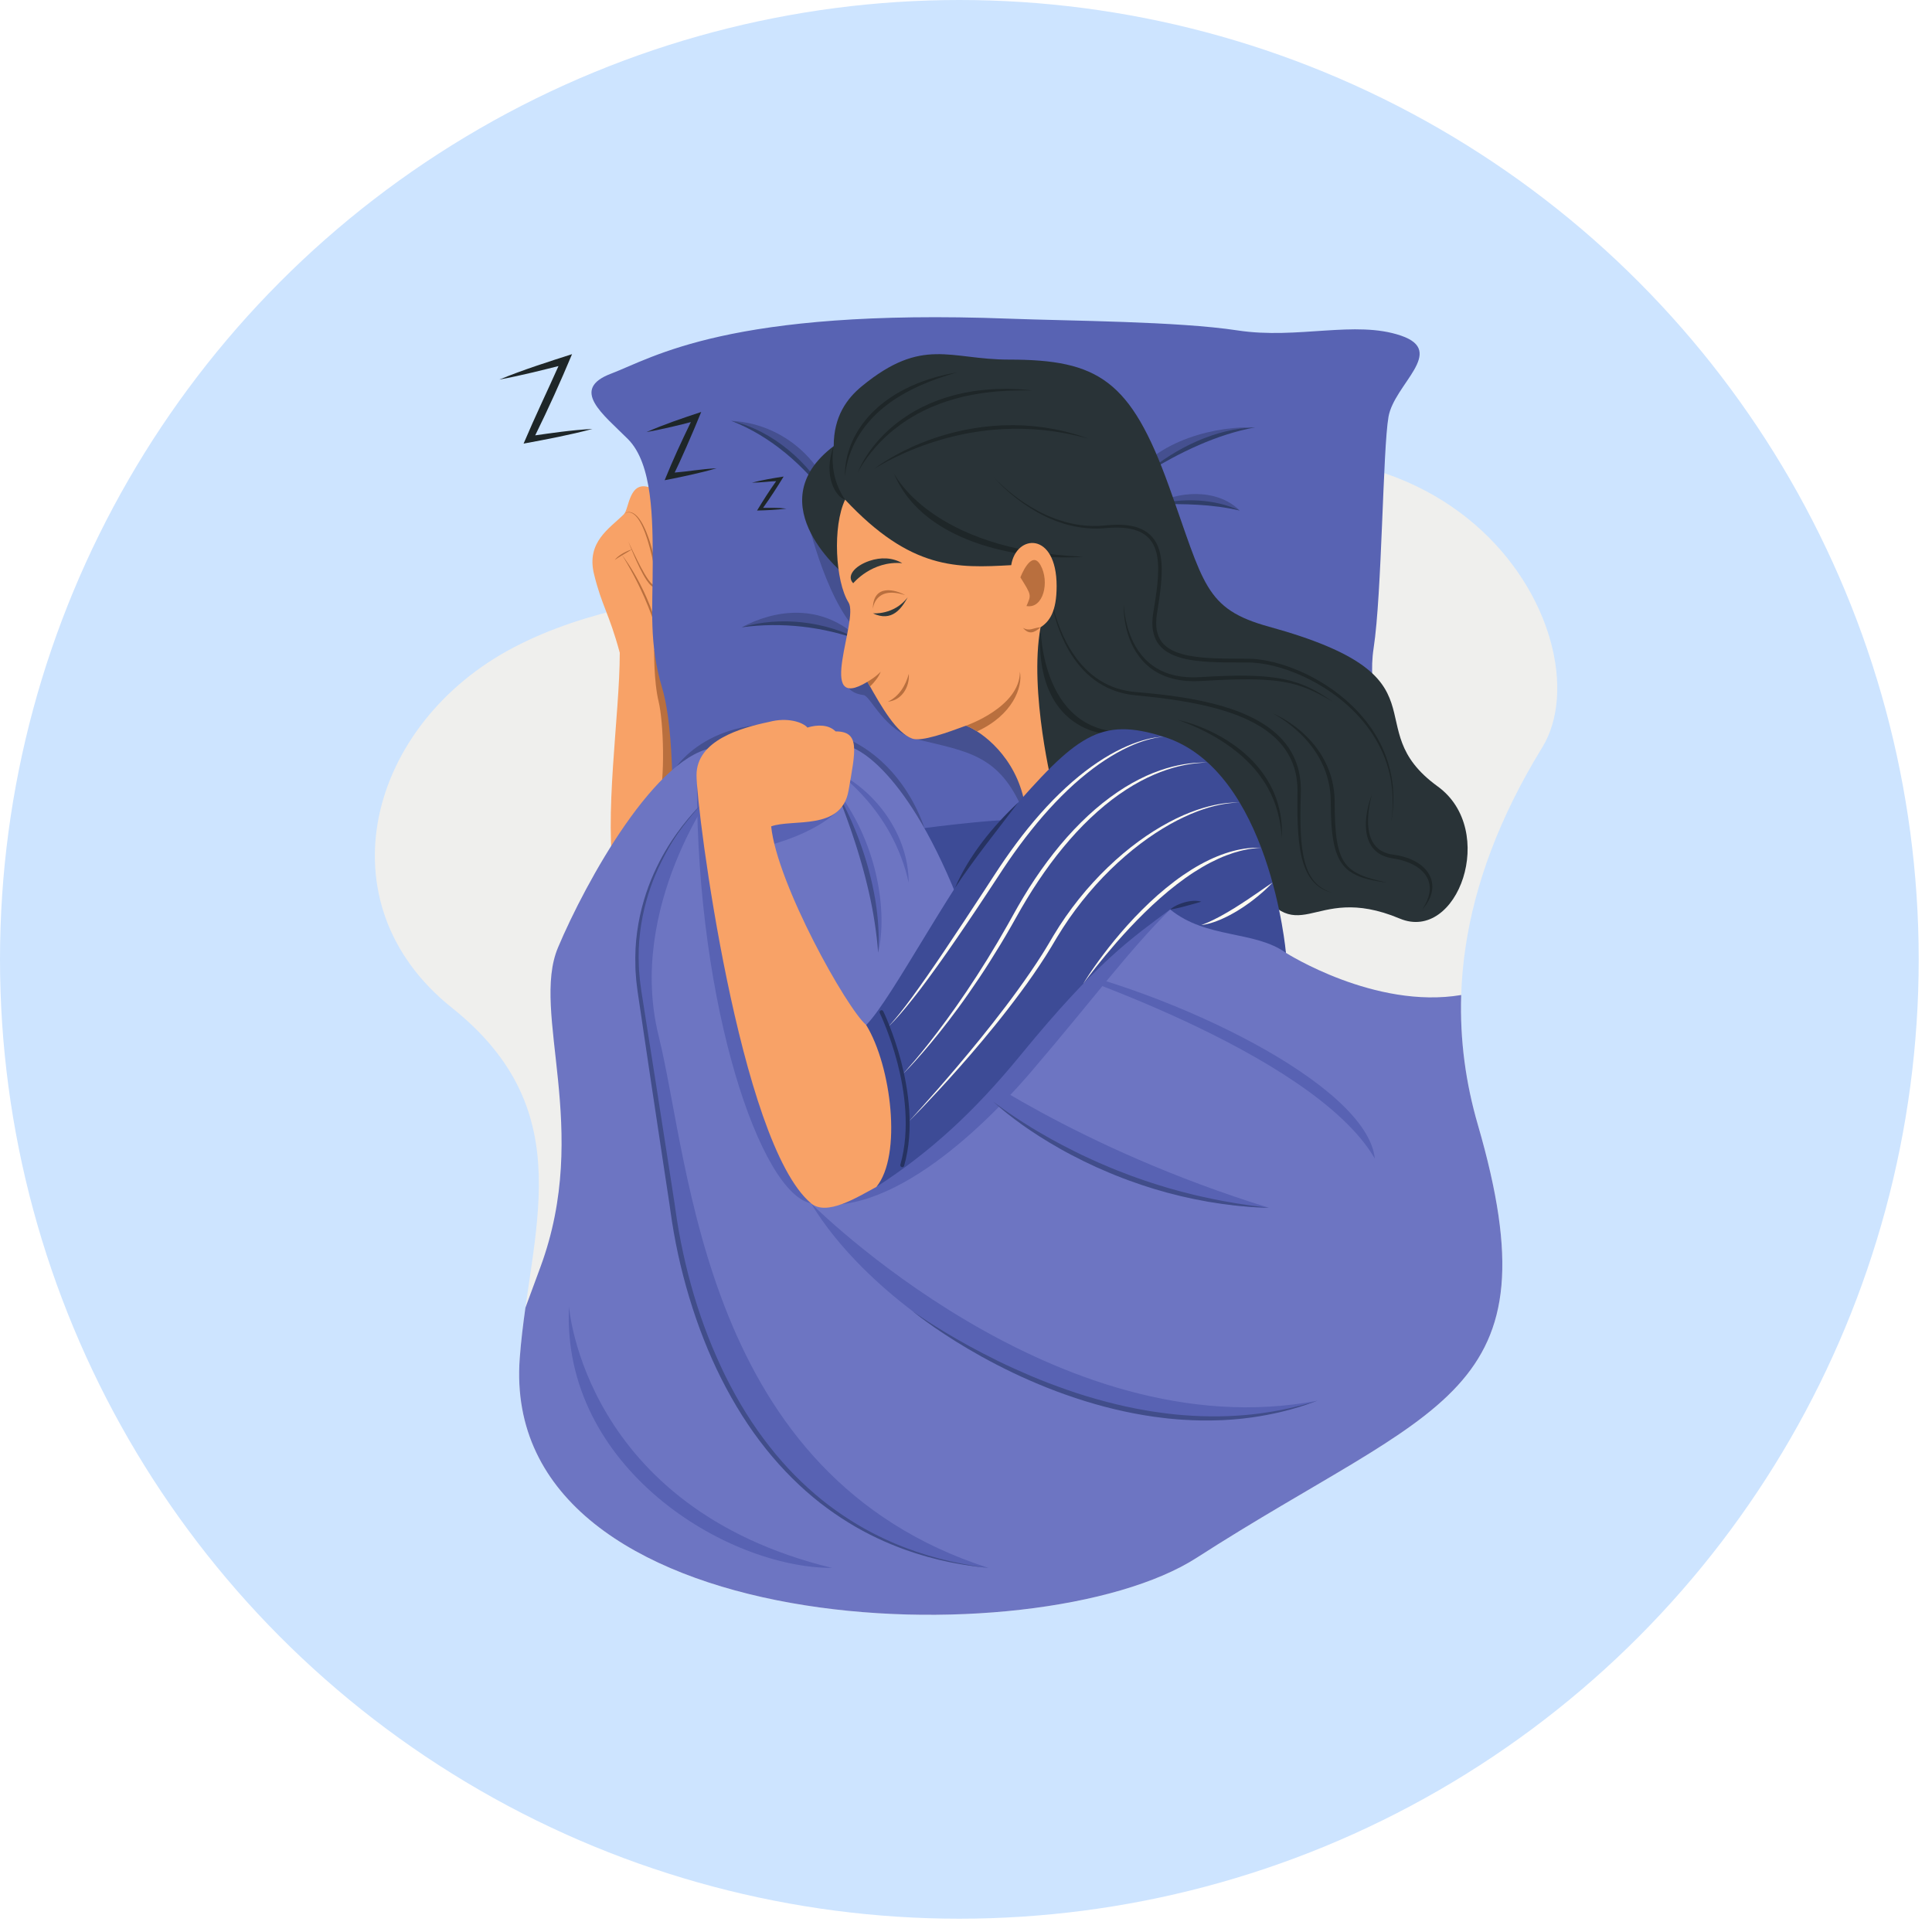 <svg width="134" height="134" viewBox="0 0 134 134" fill="none" xmlns="http://www.w3.org/2000/svg">
<circle cx="66.539" cy="66.539" r="66.539" fill="#CDE4FF"/>
<path d="M102.499 78C100.278 70.352 100.944 61.651 106.97 51.834C111.634 44.236 100.555 23.835 74.751 34.898C58.897 41.695 45.738 39.609 35.63 44.903C25.522 50.197 22.217 62.622 31.353 69.906C40.489 77.191 36.689 85.513 36.049 94.207C34.597 113.903 71.961 115.141 82.993 108.048C99.772 97.261 108.01 96.972 102.499 78Z" fill="#EFEFED"/>
<path d="M62.309 56.685L73.928 55.657V62.538L62.959 64.154L62.309 56.685Z" fill="#3D4B96"/>
<path d="M42.641 61.218L47.619 54.733L45.953 36.903C45.953 36.903 45.681 34.069 45.175 33.854C43.621 33.194 43.647 35.291 43.274 35.664C42.288 36.649 40.655 37.581 41.199 39.814C41.744 42.046 42.235 42.499 42.986 45.272C42.986 49.694 41.843 56.611 42.641 61.218Z" fill="#F8A267"/>
<path d="M45.371 45.048C45.371 45.048 45.335 47.229 45.68 48.656C46.025 50.084 46.151 54.016 45.68 55.657C47.142 54.195 47.618 53.35 47.618 53.35C47.618 53.35 46.555 46.954 45.371 45.048Z" fill="#B96F3E"/>
<path d="M43.273 35.664C43.363 35.574 43.488 35.518 43.618 35.514C43.749 35.512 43.876 35.561 43.983 35.633C44.011 35.65 44.036 35.671 44.061 35.691C44.087 35.711 44.112 35.731 44.134 35.755C44.157 35.777 44.181 35.799 44.203 35.823L44.266 35.895C44.288 35.919 44.308 35.945 44.326 35.971L44.384 36.048C44.42 36.101 44.453 36.156 44.489 36.21C44.521 36.264 44.552 36.321 44.583 36.377C44.615 36.432 44.641 36.49 44.67 36.548C44.7 36.604 44.725 36.663 44.751 36.721C44.776 36.78 44.804 36.838 44.826 36.897C44.873 37.016 44.921 37.134 44.962 37.255L45.026 37.435L45.084 37.617C45.123 37.738 45.158 37.86 45.193 37.983C45.229 38.105 45.261 38.228 45.292 38.351L45.34 38.536L45.383 38.721C45.411 38.846 45.442 38.969 45.467 39.093L45.545 39.466C45.57 39.591 45.592 39.716 45.615 39.841C45.639 39.965 45.661 40.091 45.682 40.216L45.745 40.592L45.751 40.627L45.727 40.648C45.708 40.664 45.692 40.68 45.672 40.695C45.651 40.708 45.632 40.724 45.607 40.733C45.562 40.756 45.507 40.763 45.456 40.761C45.352 40.752 45.267 40.701 45.198 40.647C45.129 40.591 45.068 40.529 45.014 40.463C44.959 40.397 44.909 40.329 44.861 40.26C44.766 40.121 44.682 39.976 44.601 39.831C44.52 39.685 44.444 39.537 44.371 39.388C44.297 39.239 44.227 39.089 44.158 38.938C44.089 38.788 44.023 38.636 43.957 38.484L43.764 38.025C43.7 37.873 43.639 37.719 43.578 37.565L43.791 38.014L44.006 38.461L44.226 38.906C44.3 39.053 44.375 39.201 44.453 39.346C44.53 39.492 44.609 39.637 44.693 39.779C44.734 39.85 44.777 39.92 44.821 39.989C44.865 40.058 44.91 40.127 44.957 40.193C45.004 40.259 45.054 40.324 45.106 40.385C45.158 40.445 45.214 40.502 45.274 40.548C45.334 40.595 45.401 40.629 45.463 40.634C45.525 40.636 45.583 40.606 45.634 40.556L45.616 40.612L45.551 40.239C45.53 40.114 45.508 39.989 45.483 39.866L45.412 39.493L45.336 39.121C45.312 38.997 45.282 38.875 45.255 38.751L45.213 38.566L45.167 38.382C45.138 38.26 45.108 38.137 45.074 38.015C45.041 37.894 45.009 37.772 44.971 37.651L44.917 37.47L44.859 37.29C44.821 37.17 44.776 37.052 44.733 36.934C44.713 36.874 44.687 36.817 44.663 36.759C44.639 36.7 44.616 36.642 44.589 36.585C44.563 36.529 44.539 36.47 44.51 36.415C44.481 36.359 44.453 36.303 44.423 36.248C44.391 36.194 44.36 36.139 44.326 36.087L44.274 36.009C44.257 35.983 44.239 35.957 44.219 35.933L44.161 35.86C44.141 35.836 44.119 35.814 44.098 35.791C44.078 35.768 44.054 35.747 44.031 35.727C44.008 35.706 43.985 35.685 43.959 35.668C43.86 35.594 43.742 35.543 43.618 35.538C43.495 35.535 43.369 35.579 43.273 35.664Z" fill="#B96F3E"/>
<path d="M43.819 38.112C43.819 38.112 43.746 38.161 43.634 38.228C43.579 38.262 43.513 38.301 43.443 38.342C43.408 38.362 43.372 38.383 43.336 38.405C43.299 38.425 43.262 38.448 43.225 38.47C43.15 38.513 43.077 38.558 43.007 38.599C42.974 38.621 42.94 38.641 42.908 38.66C42.878 38.681 42.848 38.7 42.82 38.717C42.767 38.753 42.721 38.782 42.691 38.804C42.659 38.827 42.641 38.839 42.641 38.839C42.641 38.839 42.654 38.821 42.678 38.791C42.691 38.777 42.705 38.758 42.724 38.739C42.743 38.72 42.764 38.698 42.788 38.675C42.813 38.653 42.84 38.63 42.869 38.605C42.898 38.582 42.93 38.557 42.963 38.533C42.997 38.51 43.031 38.484 43.068 38.461C43.104 38.438 43.141 38.414 43.179 38.392C43.217 38.37 43.255 38.349 43.293 38.328C43.331 38.307 43.369 38.289 43.406 38.271C43.442 38.253 43.479 38.237 43.513 38.222C43.547 38.206 43.581 38.194 43.611 38.181C43.733 38.133 43.819 38.112 43.819 38.112Z" fill="#B96F3E"/>
<path d="M43.127 38.475C43.127 38.475 43.145 38.498 43.178 38.541C43.211 38.584 43.259 38.648 43.318 38.731C43.377 38.813 43.448 38.915 43.526 39.032C43.566 39.091 43.607 39.154 43.651 39.22C43.695 39.286 43.738 39.358 43.784 39.431C43.878 39.578 43.972 39.742 44.072 39.915C44.123 40.001 44.17 40.092 44.221 40.183C44.271 40.275 44.325 40.368 44.373 40.466C44.47 40.661 44.577 40.86 44.67 41.069C44.718 41.172 44.766 41.277 44.815 41.382C44.861 41.489 44.906 41.596 44.952 41.703C44.996 41.81 45.044 41.916 45.084 42.025C45.125 42.133 45.166 42.241 45.206 42.348C45.291 42.561 45.356 42.777 45.425 42.983C45.498 43.189 45.55 43.394 45.604 43.586C45.631 43.682 45.658 43.775 45.682 43.866C45.702 43.958 45.722 44.046 45.742 44.131C45.779 44.301 45.816 44.457 45.842 44.596C45.865 44.735 45.886 44.857 45.902 44.957C45.919 45.057 45.931 45.136 45.939 45.19C45.948 45.243 45.952 45.272 45.952 45.272C45.952 45.272 45.945 45.244 45.932 45.191C45.919 45.138 45.899 45.061 45.876 44.962C45.853 44.864 45.825 44.744 45.792 44.607C45.777 44.538 45.753 44.467 45.732 44.39C45.711 44.314 45.689 44.234 45.666 44.15C45.643 44.067 45.619 43.98 45.594 43.89C45.566 43.801 45.536 43.709 45.507 43.614C45.446 43.425 45.387 43.224 45.312 43.021C45.239 42.817 45.168 42.605 45.083 42.394C45.042 42.288 45.001 42.181 44.96 42.074C44.919 41.967 44.87 41.862 44.826 41.755C44.782 41.649 44.737 41.542 44.693 41.436C44.645 41.331 44.598 41.227 44.551 41.124C44.459 40.916 44.359 40.715 44.266 40.52C44.22 40.422 44.169 40.329 44.123 40.235C44.075 40.142 44.031 40.051 43.983 39.963C43.889 39.788 43.803 39.621 43.717 39.471C43.633 39.319 43.554 39.181 43.484 39.059C43.413 38.937 43.349 38.832 43.296 38.745C43.243 38.659 43.201 38.592 43.172 38.545C43.143 38.5 43.127 38.475 43.127 38.475Z" fill="#B96F3E"/>
<path d="M69.974 22.102C74.24 22.263 81.674 22.283 85.841 22.918C90.008 23.553 94 22.192 97.176 23.281C100.352 24.37 96.703 26.639 96.304 28.907C95.906 31.176 95.855 41.149 95.271 44.962C94.404 50.621 99.238 56.292 98.464 58.033C97.689 59.774 81.163 55.689 67.529 57.044C53.894 58.398 52.901 60.762 46.637 59.531C46.637 56.665 46.84 50.794 45.92 47.7C45 44.605 45.272 42.238 45.272 39.112C45.272 35.985 45.272 32.174 43.548 30.45C41.824 28.726 39.506 27.002 42.389 25.913C45.272 24.824 50.562 21.367 69.974 22.102Z" fill="#5863B3"/>
<path d="M80.189 34.977C80.189 34.977 82.993 34.48 85.981 35.409C84.338 33.767 81.47 34.143 80.189 34.977Z" fill="#455090"/>
<path d="M80.189 34.977C82.047 34.536 84.229 34.583 85.981 35.409C84.083 34.966 82.128 34.938 80.189 34.977Z" fill="#303E69"/>
<path d="M50.717 29.186C50.717 29.186 54.817 30.146 57.53 34.656C57.53 32.907 54.965 29.414 50.717 29.186Z" fill="#455090"/>
<path d="M50.717 29.186C53.603 29.856 56.139 32.088 57.53 34.656C55.767 32.297 53.49 30.266 50.717 29.186Z" fill="#303E69"/>
<path d="M59.731 44.431C59.731 44.431 56.252 42.496 51.442 43.509C53.62 42.344 56.978 41.679 59.731 44.431Z" fill="#455090"/>
<path d="M77.939 34.231C77.939 34.231 80.596 30.941 86.559 29.64C83.927 29.64 79.39 30.746 77.939 34.231Z" fill="#455090"/>
<path d="M87.058 29.64C84.348 30.14 81.837 31.378 79.5 32.798C81.568 31.063 84.314 29.717 87.058 29.64Z" fill="#303E69"/>
<path d="M59.731 44.431C57.092 43.46 54.229 43.13 51.442 43.509C54.122 42.716 57.283 43.087 59.731 44.431Z" fill="#303E69"/>
<path d="M55.844 35.408C55.844 35.408 57.155 41.468 59.485 43.797C58.593 45.986 57.907 47.956 59.893 48.208C60.392 48.271 61.333 50.728 63.586 51.276C67.056 52.12 69.318 52.325 70.952 56.227C74.491 55.138 75.489 53.323 75.489 53.323C75.489 53.323 65.292 38.583 55.844 35.408Z" fill="#455090"/>
<path d="M46.623 53.658L64.112 57.435C64.112 57.435 62.58 52.099 57.342 50.728C50.311 48.888 47.065 52.631 46.623 53.658Z" fill="#455090"/>
<path d="M89.19 66.088C86.553 59.252 73.39 61.215 66.373 62.199C62.578 52.807 59.058 51.834 59.058 51.834C59.058 51.834 53.878 51.541 49.731 51.834C45.584 52.127 40.606 61.194 38.7 65.724C36.794 70.254 41.024 78.298 37.481 87.886C37.236 88.548 36.862 89.556 36.441 90.705C36.279 91.864 36.135 93.032 36.048 94.207C34.596 113.903 71.96 115.141 82.993 108.048C99.772 97.261 108.009 96.972 102.498 78C101.671 75.151 101.244 72.156 101.346 69.012C95.356 70.02 89.19 66.088 89.19 66.088Z" fill="#6D75C2"/>
<path d="M49.697 54.545C49.697 54.545 43.457 62.861 45.68 71.839C47.904 80.818 48.737 102.377 68.556 108.747C60.063 107.859 49.539 102.402 46.495 82.827C43.843 65.778 42.799 63.849 47.563 57.023C48.121 56.224 48.93 55.5 49.697 54.545Z" fill="#5862B3"/>
<path d="M66.41 73.604C66.41 73.604 74.636 79.642 88.011 83.768C81.841 83.768 70.3 79.601 66.41 73.604Z" fill="#5862B3"/>
<path d="M56.251 83.457C56.251 83.457 73.286 100.599 91.37 97.151C77.577 101.87 61.394 92.041 56.251 83.457Z" fill="#5862B3"/>
<path d="M72.17 66.851C72.17 66.851 91.001 72.871 95.356 80.358C94.812 75.185 81.245 68.726 72.17 66.851Z" fill="#5862B3"/>
<path d="M39.465 90.612C39.465 90.612 40.463 104.555 57.704 108.747C50.354 108.747 38.921 101.767 39.465 90.612Z" fill="#5862B3"/>
<path d="M58.05 53.555C58.05 53.555 61.919 56.155 63.024 61.218C63.024 57.979 60.818 54.916 58.05 53.555Z" fill="#5862B3"/>
<path d="M57.83 54.546C57.83 54.546 60.922 60.216 60.908 66.073C61.573 63.286 60.893 58.327 57.83 54.546Z" fill="#5862B3"/>
<path d="M58.461 55.856C58.461 55.856 57.272 57.588 53.166 58.677C53.166 65.483 58.049 82.322 58.049 82.322C58.049 82.322 77.122 62.307 81.16 63.078C78.165 66.073 76.025 69.056 71.56 74.285C69.485 76.715 62.308 84.629 56.25 83.457C52.774 82.785 48.339 69.891 48.339 54.401C52.513 53.065 58.461 55.856 58.461 55.856Z" fill="#5862B3"/>
<path d="M58.05 54.973C58.05 54.973 58.074 55.011 58.117 55.084C58.16 55.158 58.224 55.265 58.299 55.404C58.376 55.543 58.467 55.713 58.566 55.91C58.665 56.107 58.776 56.33 58.889 56.578C58.946 56.701 59.003 56.831 59.064 56.964C59.122 57.099 59.182 57.238 59.241 57.382C59.361 57.67 59.483 57.975 59.599 58.295C59.716 58.614 59.835 58.946 59.942 59.286C59.996 59.457 60.052 59.628 60.102 59.802C60.127 59.889 60.152 59.976 60.178 60.063L60.25 60.326C60.345 60.677 60.431 61.03 60.508 61.379C60.548 61.553 60.581 61.728 60.616 61.9C60.649 62.072 60.679 62.242 60.708 62.41C60.735 62.578 60.761 62.744 60.783 62.907C60.806 63.069 60.823 63.229 60.842 63.383C60.877 63.694 60.903 63.988 60.917 64.26C60.938 64.532 60.938 64.782 60.944 65.003C60.944 65.224 60.94 65.416 60.936 65.575C60.929 65.734 60.921 65.858 60.917 65.943C60.911 66.027 60.908 66.073 60.908 66.073C60.908 66.073 60.904 66.028 60.896 65.943C60.889 65.858 60.876 65.734 60.864 65.577C60.848 65.421 60.828 65.23 60.805 65.011C60.791 64.902 60.777 64.787 60.761 64.665C60.747 64.543 60.729 64.415 60.709 64.281C60.69 64.147 60.672 64.009 60.646 63.865C60.621 63.722 60.602 63.574 60.574 63.422C60.546 63.27 60.519 63.114 60.489 62.955C60.457 62.796 60.425 62.634 60.392 62.469C60.356 62.305 60.32 62.138 60.284 61.969C60.264 61.884 60.245 61.8 60.225 61.714C60.205 61.629 60.187 61.543 60.165 61.458C60.081 61.115 59.996 60.766 59.9 60.421L59.83 60.161C59.805 60.075 59.781 59.989 59.756 59.903C59.708 59.731 59.657 59.56 59.606 59.391C59.555 59.222 59.504 59.054 59.454 58.888C59.401 58.723 59.351 58.559 59.298 58.399C59.245 58.24 59.193 58.082 59.141 57.928C59.091 57.774 59.039 57.624 58.989 57.478C58.886 57.187 58.789 56.911 58.697 56.657C58.602 56.404 58.516 56.172 58.44 55.966C58.36 55.761 58.292 55.581 58.234 55.434C58.176 55.288 58.13 55.172 58.099 55.093C58.067 55.015 58.05 54.973 58.05 54.973Z" fill="#414D8A"/>
<path d="M48.81 55.657C48.81 55.657 48.62 55.829 48.297 56.184C47.975 56.541 47.521 57.081 47.015 57.819C46.953 57.913 46.886 58.006 46.824 58.106C46.76 58.205 46.695 58.306 46.628 58.41C46.565 58.516 46.499 58.624 46.432 58.735C46.365 58.845 46.303 58.962 46.236 59.078C45.975 59.55 45.713 60.071 45.47 60.643C45.226 61.215 45.006 61.84 44.821 62.512C44.637 63.183 44.488 63.901 44.396 64.659C44.301 65.417 44.274 66.214 44.312 67.035C44.314 67.086 44.316 67.138 44.318 67.189C44.32 67.241 44.321 67.292 44.327 67.344C44.336 67.447 44.345 67.55 44.354 67.655C44.363 67.759 44.372 67.863 44.381 67.968C44.391 68.073 44.408 68.178 44.421 68.283C44.435 68.388 44.449 68.493 44.464 68.599C44.471 68.652 44.478 68.705 44.485 68.758C44.494 68.812 44.502 68.865 44.511 68.919C44.545 69.133 44.579 69.35 44.613 69.567C44.888 71.307 45.177 73.142 45.476 75.04C45.772 76.939 46.078 78.901 46.389 80.895C46.466 81.394 46.543 81.894 46.62 82.396C46.659 82.647 46.698 82.898 46.737 83.15L46.795 83.528C46.814 83.655 46.831 83.784 46.849 83.91C46.989 84.917 47.167 85.922 47.385 86.919C47.817 88.913 48.399 90.876 49.129 92.746C49.221 92.979 49.313 93.213 49.41 93.443C49.504 93.674 49.605 93.902 49.705 94.13C49.803 94.359 49.909 94.583 50.011 94.808C50.064 94.92 50.117 95.031 50.17 95.143C50.223 95.254 50.276 95.365 50.332 95.475C50.77 96.355 51.242 97.206 51.748 98.016C52.763 99.635 53.911 101.095 55.142 102.341C55.757 102.964 56.392 103.533 57.033 104.051C57.677 104.566 58.328 105.026 58.974 105.436C59.055 105.486 59.136 105.537 59.216 105.587C59.296 105.636 59.375 105.689 59.457 105.734C59.619 105.827 59.78 105.92 59.938 106.012C60.017 106.058 60.098 106.1 60.178 106.142C60.257 106.185 60.337 106.227 60.416 106.269C60.495 106.311 60.574 106.353 60.652 106.394C60.73 106.435 60.809 106.472 60.888 106.511C61.045 106.587 61.199 106.663 61.352 106.737C61.507 106.806 61.66 106.875 61.811 106.942C61.887 106.975 61.962 107.009 62.036 107.042C62.111 107.075 62.187 107.103 62.261 107.134C62.41 107.193 62.556 107.252 62.701 107.31C62.773 107.34 62.845 107.367 62.917 107.392C62.99 107.418 63.061 107.444 63.132 107.469C63.274 107.521 63.413 107.571 63.55 107.62C63.827 107.708 64.094 107.794 64.351 107.876C64.611 107.949 64.859 108.02 65.097 108.087C65.338 108.146 65.567 108.203 65.784 108.256C65.838 108.269 65.892 108.282 65.945 108.296C65.998 108.306 66.051 108.317 66.103 108.328C66.206 108.35 66.307 108.371 66.405 108.391C66.6 108.431 66.782 108.473 66.954 108.5C67.126 108.53 67.284 108.558 67.43 108.583C67.503 108.596 67.572 108.608 67.638 108.619C67.704 108.63 67.767 108.638 67.826 108.646C68.302 108.712 68.556 108.747 68.556 108.747C68.556 108.747 68.302 108.719 67.824 108.666C67.764 108.659 67.701 108.653 67.634 108.644C67.568 108.634 67.499 108.624 67.425 108.613C67.279 108.592 67.119 108.568 66.947 108.543C66.774 108.521 66.59 108.483 66.394 108.448C66.295 108.43 66.194 108.411 66.089 108.392C66.037 108.382 65.984 108.372 65.93 108.362C65.877 108.35 65.823 108.339 65.768 108.327C65.549 108.278 65.318 108.227 65.076 108.173C64.836 108.11 64.584 108.045 64.322 107.977C64.062 107.902 63.792 107.82 63.511 107.736C63.373 107.689 63.232 107.641 63.089 107.592C63.017 107.568 62.944 107.543 62.872 107.519C62.799 107.494 62.725 107.469 62.652 107.44C61.477 107.006 60.179 106.425 58.864 105.612C58.206 105.208 57.541 104.753 56.882 104.241C56.227 103.727 55.579 103.156 54.95 102.532C53.692 101.284 52.512 99.82 51.478 98.186C50.445 96.553 49.541 94.762 48.803 92.874C48.062 90.986 47.469 89.007 47.03 86.996C46.813 85.99 46.634 84.974 46.496 83.959C46.478 83.831 46.462 83.707 46.443 83.583L46.386 83.205C46.348 82.953 46.309 82.702 46.271 82.45C46.195 81.948 46.119 81.448 46.043 80.948C45.743 78.953 45.447 76.989 45.161 75.089C44.879 73.188 44.606 71.351 44.347 69.608C44.314 69.39 44.282 69.174 44.251 68.959C44.243 68.905 44.235 68.852 44.227 68.798C44.22 68.744 44.213 68.69 44.206 68.636C44.193 68.528 44.18 68.421 44.166 68.314C44.154 68.207 44.138 68.1 44.129 67.994C44.121 67.887 44.113 67.781 44.105 67.675C44.097 67.569 44.089 67.463 44.081 67.359C44.076 67.306 44.076 67.253 44.074 67.201C44.073 67.149 44.072 67.096 44.071 67.044C44.044 66.209 44.083 65.4 44.19 64.633C44.399 63.097 44.833 61.733 45.343 60.588C45.599 60.015 45.871 59.495 46.145 59.027C46.215 58.911 46.281 58.795 46.35 58.685C46.42 58.576 46.488 58.468 46.555 58.364C46.624 58.261 46.692 58.16 46.758 58.061C46.823 57.962 46.892 57.87 46.957 57.778C47.479 57.046 47.952 56.52 48.282 56.171C48.615 55.824 48.81 55.657 48.81 55.657Z" fill="#414D8A"/>
<path d="M68.889 76.401C68.889 76.401 68.952 76.452 69.073 76.545C69.195 76.637 69.374 76.77 69.606 76.935C69.837 77.1 70.121 77.296 70.45 77.514C70.779 77.734 71.156 77.972 71.57 78.227C71.675 78.29 71.781 78.354 71.889 78.419C71.998 78.483 72.109 78.548 72.222 78.614C72.448 78.748 72.685 78.879 72.927 79.017C73.415 79.284 73.933 79.56 74.477 79.83C74.746 79.969 75.026 80.099 75.308 80.233C75.448 80.302 75.593 80.364 75.736 80.429C75.88 80.495 76.025 80.56 76.169 80.626C76.753 80.881 77.35 81.132 77.956 81.359C78.107 81.417 78.258 81.475 78.408 81.533C78.56 81.589 78.712 81.642 78.864 81.697C79.016 81.75 79.167 81.806 79.318 81.857C79.471 81.908 79.623 81.957 79.774 82.007C80.076 82.109 80.379 82.2 80.677 82.291C80.752 82.314 80.826 82.337 80.9 82.36C80.974 82.383 81.048 82.405 81.123 82.425C81.271 82.466 81.419 82.507 81.565 82.547C81.711 82.587 81.856 82.63 82 82.666C82.145 82.702 82.288 82.738 82.43 82.774C82.571 82.81 82.711 82.846 82.849 82.881C82.988 82.914 83.126 82.944 83.262 82.975C83.804 83.102 84.322 83.2 84.798 83.296C85.037 83.34 85.267 83.376 85.486 83.415C85.596 83.434 85.702 83.452 85.805 83.47C85.909 83.49 86.01 83.501 86.108 83.516C86.304 83.544 86.487 83.571 86.656 83.596C86.741 83.608 86.822 83.621 86.9 83.632C86.978 83.643 87.052 83.65 87.123 83.659C87.405 83.691 87.627 83.721 87.778 83.739C87.93 83.758 88.01 83.768 88.01 83.768C88.01 83.768 87.929 83.765 87.777 83.759C87.624 83.752 87.401 83.745 87.116 83.731C87.045 83.727 86.97 83.725 86.891 83.719C86.813 83.713 86.731 83.707 86.645 83.7C86.474 83.686 86.289 83.67 86.091 83.654C85.992 83.644 85.889 83.639 85.785 83.626C85.68 83.613 85.572 83.601 85.461 83.588C85.24 83.561 85.007 83.534 84.765 83.502C84.523 83.464 84.271 83.426 84.01 83.386C83.945 83.376 83.879 83.365 83.813 83.355C83.747 83.342 83.68 83.33 83.614 83.317C83.48 83.292 83.344 83.266 83.206 83.24C83.068 83.213 82.928 83.188 82.787 83.159C82.647 83.128 82.504 83.097 82.361 83.065C82.217 83.034 82.071 83.002 81.924 82.968C81.778 82.934 81.631 82.894 81.483 82.856C81.335 82.818 81.185 82.78 81.034 82.742C80.959 82.723 80.884 82.702 80.809 82.68C80.734 82.659 80.658 82.637 80.582 82.615C80.43 82.572 80.278 82.529 80.125 82.485C79.971 82.441 79.82 82.389 79.666 82.341C79.513 82.292 79.36 82.242 79.206 82.193C79.052 82.141 78.899 82.087 78.745 82.033C78.592 81.979 78.437 81.927 78.284 81.871C78.131 81.813 77.978 81.756 77.825 81.698C77.215 81.465 76.614 81.207 76.026 80.946C75.441 80.679 74.873 80.4 74.331 80.114C73.786 79.834 73.275 79.535 72.792 79.25C72.311 78.96 71.863 78.677 71.459 78.401C71.356 78.334 71.258 78.265 71.162 78.199C71.066 78.132 70.971 78.068 70.881 78.002C70.701 77.871 70.529 77.748 70.371 77.627C70.052 77.391 69.782 77.173 69.561 76.992C69.341 76.812 69.174 76.661 69.061 76.56C68.947 76.457 68.889 76.401 68.889 76.401Z" fill="#414D8A"/>
<path d="M63.266 90.918C63.266 90.918 63.36 90.987 63.54 91.111C63.72 91.236 63.987 91.415 64.329 91.638C64.671 91.86 65.091 92.124 65.578 92.417C66.065 92.711 66.621 93.031 67.233 93.367C67.846 93.703 68.519 94.051 69.237 94.404C69.956 94.756 70.725 95.103 71.528 95.444C72.332 95.785 73.175 96.103 74.039 96.406C74.903 96.708 75.793 96.979 76.692 97.214C77.59 97.451 78.497 97.656 79.398 97.809C79.511 97.828 79.624 97.847 79.736 97.866L79.904 97.893L80.073 97.918C80.296 97.951 80.519 97.986 80.741 98.012C80.853 98.026 80.963 98.04 81.074 98.054C81.184 98.068 81.295 98.078 81.405 98.09C81.515 98.101 81.624 98.112 81.733 98.124C81.843 98.133 81.951 98.141 82.06 98.151C82.928 98.219 83.77 98.247 84.568 98.235C85.367 98.222 86.121 98.174 86.815 98.102C86.988 98.081 87.157 98.06 87.323 98.04C87.364 98.035 87.406 98.03 87.446 98.025C87.487 98.019 87.528 98.013 87.568 98.007C87.649 97.995 87.728 97.983 87.807 97.971C88.123 97.93 88.419 97.87 88.698 97.823C88.838 97.796 88.972 97.766 89.102 97.74C89.167 97.726 89.231 97.713 89.293 97.7C89.356 97.688 89.417 97.675 89.477 97.66C89.716 97.603 89.937 97.554 90.134 97.502C90.331 97.449 90.507 97.402 90.66 97.361C90.813 97.319 90.942 97.278 91.047 97.248C91.257 97.185 91.369 97.151 91.369 97.151C91.369 97.151 91.259 97.192 91.053 97.266C90.95 97.303 90.824 97.352 90.674 97.403C90.522 97.452 90.348 97.508 90.154 97.572C89.959 97.633 89.739 97.692 89.502 97.762C89.384 97.798 89.259 97.826 89.13 97.859C89 97.891 88.866 97.927 88.727 97.958C88.17 98.085 87.537 98.21 86.84 98.308C86.665 98.33 86.487 98.353 86.305 98.375C86.26 98.381 86.215 98.386 86.168 98.392C86.122 98.397 86.076 98.401 86.03 98.406C85.937 98.414 85.843 98.423 85.749 98.432C85.56 98.453 85.367 98.464 85.171 98.476C85.073 98.482 84.975 98.489 84.876 98.495C84.776 98.499 84.676 98.502 84.575 98.506C83.769 98.537 82.916 98.529 82.037 98.469C81.927 98.462 81.816 98.455 81.706 98.447C81.595 98.437 81.484 98.427 81.373 98.417C81.261 98.406 81.149 98.398 81.037 98.386C80.926 98.373 80.813 98.36 80.701 98.347C80.25 98.298 79.796 98.231 79.34 98.155C78.427 98.003 77.508 97.802 76.6 97.564C75.692 97.323 74.794 97.045 73.924 96.736C73.487 96.584 73.059 96.421 72.638 96.254C72.428 96.171 72.22 96.084 72.013 95.999C71.808 95.911 71.603 95.827 71.403 95.737C70.597 95.385 69.831 95.016 69.116 94.645C68.937 94.553 68.761 94.461 68.589 94.368C68.416 94.277 68.247 94.184 68.082 94.093C67.751 93.907 67.433 93.727 67.131 93.548C66.828 93.37 66.54 93.195 66.269 93.025C65.998 92.855 65.742 92.692 65.505 92.534C65.027 92.222 64.62 91.936 64.288 91.697C63.956 91.458 63.702 91.261 63.528 91.127C63.355 90.992 63.266 90.918 63.266 90.918Z" fill="#414D8A"/>
<path d="M58.712 39.978C58.712 39.978 52.427 35.016 57.825 30.941C57.825 28.883 58.732 27.643 59.788 26.778C63.998 23.327 65.871 24.941 69.974 24.941C76.173 24.941 78.42 26.356 81.072 33.716C83.515 40.495 83.517 42.228 88.011 43.465C100.807 46.987 93.957 50.371 99.716 54.545C103.902 57.578 101.103 65.396 97.085 63.711C90.765 61.061 90.175 66.531 86.559 60.523C75.489 58.314 66.25 49.986 58.712 39.978Z" fill="#293337"/>
<path d="M61.986 32.798C61.986 32.798 64.51 38.153 75.126 38.615C71.518 38.909 64.091 37.953 61.986 32.798Z" fill="#1E2628"/>
<path d="M72.77 40.73C72.77 40.73 72.784 40.858 72.824 41.096C72.864 41.334 72.933 41.682 73.044 42.118C73.156 42.553 73.314 43.078 73.549 43.657C73.785 44.236 74.1 44.871 74.542 45.497C74.762 45.81 75.016 46.119 75.308 46.408C75.454 46.553 75.61 46.692 75.775 46.825C75.94 46.957 76.116 47.081 76.3 47.197C76.483 47.314 76.678 47.417 76.88 47.511C76.981 47.559 77.085 47.601 77.19 47.643C77.295 47.682 77.401 47.722 77.511 47.755C77.619 47.791 77.73 47.818 77.842 47.849C77.954 47.874 78.067 47.901 78.181 47.92C78.295 47.944 78.412 47.957 78.528 47.974C78.645 47.985 78.762 47.999 78.883 48.008C79.847 48.09 80.842 48.195 81.849 48.348C82.856 48.501 83.873 48.709 84.869 49.005C85.367 49.153 85.858 49.327 86.335 49.532C86.811 49.74 87.274 49.979 87.706 50.262C88.138 50.545 88.539 50.871 88.886 51.244C89.059 51.431 89.22 51.628 89.362 51.836C89.504 52.044 89.628 52.262 89.735 52.486C89.841 52.71 89.929 52.94 90 53.173C90.071 53.406 90.121 53.642 90.158 53.876C90.195 54.111 90.215 54.345 90.222 54.577C90.224 54.635 90.226 54.693 90.227 54.75C90.226 54.807 90.225 54.864 90.225 54.922C90.224 55.035 90.22 55.146 90.217 55.256C90.191 56.14 90.183 56.975 90.221 57.743C90.255 58.511 90.343 59.212 90.507 59.812C90.589 60.111 90.694 60.383 90.818 60.621C90.942 60.858 91.087 61.06 91.24 61.222C91.316 61.303 91.394 61.375 91.47 61.438C91.548 61.5 91.624 61.553 91.697 61.601C91.843 61.694 91.978 61.759 92.088 61.805C92.2 61.852 92.287 61.88 92.347 61.899C92.407 61.917 92.438 61.926 92.438 61.926C92.438 61.926 92.406 61.918 92.346 61.903C92.285 61.887 92.196 61.864 92.082 61.822C91.968 61.781 91.83 61.723 91.676 61.635C91.523 61.546 91.357 61.426 91.195 61.265C91.033 61.105 90.876 60.903 90.74 60.664C90.603 60.424 90.486 60.149 90.391 59.846C90.198 59.24 90.097 58.528 90.04 57.754C89.985 56.979 89.98 56.138 89.988 55.252C89.989 55.141 89.992 55.029 89.992 54.918C89.992 54.863 89.992 54.808 89.992 54.752C89.992 54.697 89.989 54.642 89.987 54.586C89.977 54.363 89.957 54.139 89.919 53.914C89.882 53.691 89.832 53.466 89.763 53.246C89.693 53.025 89.608 52.808 89.505 52.596C89.3 52.173 89.025 51.777 88.694 51.423C88.362 51.069 87.977 50.758 87.56 50.486C86.722 49.944 85.768 49.558 84.792 49.262C83.814 48.965 82.806 48.762 81.81 48.6C80.812 48.439 79.822 48.327 78.862 48.235C78.743 48.224 78.621 48.209 78.5 48.195C78.379 48.175 78.259 48.16 78.141 48.134C78.022 48.113 77.905 48.083 77.789 48.055C77.674 48.022 77.559 47.992 77.447 47.953C77.334 47.918 77.224 47.874 77.115 47.833C77.007 47.787 76.899 47.742 76.795 47.691C76.588 47.59 76.386 47.48 76.198 47.357C76.009 47.234 75.83 47.102 75.662 46.963C75.494 46.823 75.337 46.676 75.189 46.526C74.896 46.222 74.642 45.902 74.424 45.579C73.986 44.932 73.688 44.279 73.465 43.69C73.242 43.1 73.099 42.569 72.997 42.129C72.897 41.689 72.844 41.338 72.811 41.098C72.78 40.859 72.77 40.73 72.77 40.73Z" fill="#1E2628"/>
<path d="M72.171 43.509C72.171 43.509 72.171 51.418 78.76 50.728C76.515 51.514 71.663 50.476 72.171 43.509Z" fill="#1E2628"/>
<path d="M57.825 30.941C57.825 30.941 57.38 32.896 58.616 34.656C58.007 34.51 57.039 33.028 57.825 30.941Z" fill="#1E2628"/>
<path d="M68.889 33.053C68.889 33.053 68.999 33.18 69.224 33.401C69.336 33.511 69.477 33.644 69.647 33.796C69.818 33.947 70.018 34.116 70.249 34.298C70.709 34.661 71.296 35.07 72.016 35.452C72.376 35.643 72.771 35.824 73.199 35.98C73.628 36.136 74.089 36.271 74.58 36.361C75.07 36.45 75.59 36.495 76.126 36.477C76.26 36.478 76.395 36.461 76.531 36.452C76.669 36.441 76.808 36.429 76.947 36.417L77.052 36.408C77.088 36.406 77.124 36.405 77.16 36.404C77.232 36.401 77.304 36.398 77.377 36.396C77.449 36.391 77.522 36.395 77.594 36.395C77.667 36.397 77.74 36.397 77.814 36.4C78.108 36.418 78.406 36.453 78.702 36.529C78.997 36.61 79.291 36.732 79.551 36.918C79.812 37.102 80.033 37.352 80.188 37.638C80.345 37.924 80.439 38.239 80.497 38.558C80.554 38.877 80.576 39.203 80.576 39.527C80.576 39.852 80.557 40.178 80.527 40.503C80.468 41.155 80.366 41.806 80.261 42.459L80.251 42.521L80.246 42.551L80.243 42.578L80.227 42.701L80.21 42.825C80.204 42.866 80.204 42.904 80.201 42.944C80.188 43.101 80.188 43.262 80.197 43.421C80.217 43.738 80.294 44.05 80.447 44.321C80.48 44.391 80.529 44.452 80.573 44.516C80.593 44.55 80.622 44.577 80.647 44.607C80.673 44.635 80.697 44.666 80.725 44.694C80.838 44.801 80.958 44.904 81.094 44.986C81.363 45.156 81.668 45.275 81.982 45.363C82.297 45.452 82.623 45.511 82.951 45.554C83.279 45.597 83.61 45.624 83.942 45.644C84.606 45.68 85.271 45.684 85.931 45.686C86.097 45.687 86.261 45.687 86.426 45.687H86.55L86.675 45.689C86.756 45.689 86.843 45.696 86.927 45.699C87.261 45.723 87.59 45.77 87.912 45.833C88.557 45.963 89.177 46.157 89.769 46.39C90.952 46.858 92.019 47.491 92.933 48.213C93.39 48.574 93.808 48.959 94.182 49.36C94.555 49.761 94.885 50.176 95.168 50.598C95.738 51.441 96.114 52.307 96.333 53.1C96.554 53.895 96.63 54.614 96.64 55.203C96.652 55.792 96.602 56.254 96.56 56.566C96.542 56.723 96.519 56.842 96.506 56.922C96.493 57.002 96.486 57.044 96.486 57.044C96.486 57.044 96.492 57.002 96.502 56.921C96.513 56.841 96.532 56.722 96.546 56.565C96.579 56.252 96.611 55.79 96.587 55.204C96.564 54.619 96.472 53.908 96.235 53.129C96.117 52.739 95.963 52.333 95.763 51.924C95.564 51.514 95.327 51.096 95.039 50.687C94.469 49.867 93.714 49.073 92.808 48.373C91.901 47.674 90.844 47.066 89.681 46.614C89.1 46.388 88.491 46.203 87.864 46.082C87.55 46.023 87.231 45.98 86.911 45.959C86.83 45.956 86.754 45.95 86.671 45.95L86.55 45.948L86.426 45.949C86.261 45.949 86.096 45.949 85.931 45.949C85.269 45.949 84.6 45.946 83.927 45.911C83.591 45.892 83.253 45.865 82.915 45.822C82.578 45.778 82.241 45.718 81.908 45.625C81.577 45.531 81.249 45.403 80.95 45.214C80.798 45.123 80.662 45.006 80.534 44.882C80.502 44.85 80.474 44.815 80.444 44.781C80.415 44.747 80.383 44.716 80.359 44.678C80.308 44.604 80.253 44.532 80.213 44.452C80.038 44.138 79.954 43.784 79.932 43.438C79.923 43.265 79.924 43.093 79.939 42.919C79.942 42.831 79.955 42.749 79.966 42.667L79.982 42.544L79.987 42.509L79.992 42.479L80.002 42.418C80.055 42.091 80.107 41.767 80.154 41.444C80.202 41.121 80.245 40.8 80.276 40.48C80.307 40.16 80.328 39.842 80.33 39.527C80.332 39.213 80.313 38.901 80.262 38.6C80.209 38.299 80.124 38.007 79.984 37.749C79.844 37.49 79.652 37.268 79.42 37.099C79.189 36.929 78.921 36.813 78.647 36.734C78.37 36.66 78.085 36.623 77.803 36.602C77.732 36.598 77.661 36.597 77.591 36.595C77.52 36.594 77.45 36.589 77.38 36.593C77.31 36.595 77.241 36.597 77.171 36.598C77.137 36.599 77.103 36.599 77.068 36.602L76.963 36.609C76.823 36.619 76.684 36.629 76.546 36.639C76.407 36.647 76.269 36.661 76.131 36.659C75.581 36.668 75.049 36.613 74.55 36.514C73.55 36.313 72.685 35.941 71.968 35.541C71.25 35.138 70.67 34.714 70.216 34.339C69.76 33.965 69.432 33.638 69.213 33.411C68.995 33.183 68.889 33.053 68.889 33.053Z" fill="#1E2628"/>
<path d="M95.153 55.109C95.153 55.109 95.142 55.149 95.122 55.224C95.102 55.3 95.074 55.411 95.044 55.553C95.013 55.696 94.981 55.87 94.952 56.07C94.922 56.269 94.897 56.496 94.888 56.743C94.879 56.99 94.884 57.258 94.925 57.534C94.946 57.672 94.974 57.812 95.014 57.951C95.056 58.09 95.11 58.227 95.18 58.358C95.251 58.488 95.337 58.611 95.439 58.72C95.542 58.83 95.66 58.926 95.792 59.005C95.923 59.083 96.067 59.144 96.217 59.189C96.255 59.201 96.293 59.212 96.331 59.221C96.369 59.231 96.408 59.239 96.447 59.246C96.486 59.254 96.525 59.261 96.564 59.267L96.686 59.285C97.024 59.332 97.36 59.41 97.678 59.527C97.996 59.645 98.297 59.802 98.556 60.004C98.814 60.207 99.029 60.454 99.166 60.728C99.302 61.002 99.356 61.295 99.345 61.558C99.333 61.821 99.27 62.054 99.188 62.246C99.107 62.438 99.016 62.594 98.932 62.715C98.85 62.838 98.777 62.927 98.726 62.987C98.675 63.047 98.647 63.078 98.647 63.078C98.647 63.078 98.67 63.043 98.711 62.977C98.752 62.91 98.811 62.812 98.877 62.683C98.943 62.554 99.016 62.394 99.075 62.205C99.132 62.015 99.176 61.795 99.167 61.557C99.159 61.321 99.099 61.067 98.965 60.834C98.836 60.599 98.639 60.385 98.399 60.211C98.16 60.033 97.881 59.891 97.584 59.782C97.286 59.671 96.97 59.592 96.648 59.544C96.311 59.499 95.961 59.398 95.665 59.211C95.517 59.117 95.383 59.003 95.268 58.875C95.156 58.746 95.064 58.602 94.99 58.455C94.847 58.158 94.777 57.847 94.75 57.555C94.723 57.262 94.732 56.986 94.756 56.734C94.809 56.229 94.917 55.822 95.001 55.542C95.088 55.263 95.153 55.109 95.153 55.109Z" fill="#1E2628"/>
<path d="M58.617 33.053C58.617 33.053 58.612 33.009 58.609 32.925C58.607 32.841 58.605 32.717 58.616 32.56C58.627 32.403 58.645 32.212 58.685 31.996C58.725 31.78 58.778 31.536 58.862 31.278C58.946 31.02 59.046 30.742 59.185 30.462C59.202 30.427 59.218 30.392 59.235 30.356C59.254 30.321 59.273 30.286 59.291 30.251C59.33 30.181 59.365 30.108 59.407 30.037C59.491 29.896 59.576 29.751 59.675 29.613C59.864 29.329 60.087 29.055 60.328 28.79C60.391 28.727 60.453 28.662 60.516 28.597C60.547 28.565 60.578 28.532 60.611 28.501L60.71 28.409C60.777 28.348 60.844 28.286 60.91 28.225C60.978 28.165 61.05 28.108 61.12 28.05C61.19 27.994 61.259 27.934 61.332 27.881C61.405 27.828 61.479 27.775 61.552 27.721C61.696 27.612 61.85 27.519 61.999 27.421C62.146 27.32 62.303 27.239 62.455 27.152C62.605 27.064 62.761 26.99 62.913 26.914C62.989 26.877 63.064 26.84 63.139 26.803C63.214 26.769 63.29 26.737 63.365 26.705C63.44 26.674 63.514 26.642 63.587 26.611C63.624 26.595 63.66 26.58 63.696 26.565C63.733 26.551 63.77 26.537 63.806 26.524C63.951 26.471 64.092 26.419 64.229 26.368C64.297 26.342 64.366 26.323 64.433 26.302C64.5 26.281 64.566 26.261 64.63 26.241C64.694 26.221 64.757 26.202 64.819 26.183C64.881 26.164 64.941 26.143 65.001 26.13C65.119 26.1 65.232 26.072 65.339 26.046C65.445 26.019 65.544 25.994 65.636 25.972C65.728 25.953 65.814 25.936 65.891 25.921C66.044 25.89 66.166 25.869 66.248 25.853C66.33 25.837 66.374 25.829 66.374 25.829C66.374 25.829 66.332 25.842 66.251 25.867C66.171 25.892 66.054 25.929 65.904 25.973C65.829 25.996 65.746 26.021 65.656 26.047C65.567 26.078 65.471 26.11 65.368 26.145C65.265 26.18 65.155 26.217 65.04 26.256C64.924 26.295 64.806 26.343 64.681 26.389C64.618 26.413 64.555 26.437 64.49 26.461C64.425 26.486 64.358 26.509 64.293 26.539C64.161 26.595 64.024 26.653 63.883 26.712C63.848 26.727 63.813 26.741 63.777 26.756C63.742 26.773 63.708 26.79 63.672 26.807C63.602 26.84 63.531 26.874 63.458 26.909C63.386 26.944 63.313 26.978 63.24 27.013C63.168 27.051 63.095 27.09 63.022 27.128C62.875 27.206 62.725 27.282 62.581 27.373C62.507 27.416 62.434 27.46 62.359 27.505C62.284 27.546 62.213 27.595 62.14 27.643C61.996 27.739 61.847 27.831 61.709 27.938C61.638 27.991 61.567 28.043 61.497 28.095C61.426 28.148 61.36 28.206 61.291 28.261C61.224 28.317 61.154 28.371 61.087 28.428C61.023 28.487 60.958 28.546 60.893 28.605L60.795 28.693C60.763 28.722 60.733 28.755 60.703 28.785C60.641 28.847 60.581 28.909 60.52 28.97C60.459 29.031 60.404 29.099 60.346 29.162C60.29 29.226 60.229 29.286 60.178 29.354C60.125 29.42 60.072 29.485 60.019 29.55C59.992 29.582 59.968 29.616 59.944 29.65C59.919 29.683 59.895 29.716 59.87 29.75C59.771 29.881 59.687 30.02 59.598 30.152C59.555 30.218 59.517 30.287 59.478 30.354C59.458 30.387 59.438 30.42 59.419 30.453C59.4 30.486 59.383 30.521 59.365 30.554C59.33 30.621 59.296 30.687 59.262 30.752C59.23 30.819 59.2 30.885 59.169 30.949C59.137 31.013 59.112 31.078 59.085 31.142C59.059 31.205 59.03 31.267 59.009 31.329C58.986 31.392 58.963 31.452 58.941 31.512C58.921 31.572 58.902 31.631 58.883 31.688C58.863 31.745 58.847 31.802 58.831 31.857C58.816 31.912 58.798 31.965 58.786 32.018C58.732 32.227 58.695 32.412 58.669 32.566C58.645 32.72 58.63 32.842 58.624 32.925C58.617 33.008 58.617 33.053 58.617 33.053Z" fill="#1E2628"/>
<path d="M59.486 32.798C59.486 32.798 59.505 32.745 59.545 32.649C59.587 32.553 59.647 32.411 59.739 32.238C59.831 32.065 59.945 31.855 60.095 31.628C60.132 31.569 60.171 31.511 60.212 31.451C60.254 31.392 60.294 31.328 60.34 31.267C60.431 31.143 60.527 31.013 60.634 30.883C60.737 30.75 60.855 30.62 60.974 30.482C61.035 30.414 61.099 30.348 61.164 30.28C61.196 30.246 61.229 30.212 61.262 30.177C61.296 30.143 61.331 30.11 61.366 30.076C61.639 29.802 61.95 29.537 62.284 29.278C62.455 29.154 62.626 29.022 62.809 28.905C62.9 28.845 62.99 28.783 63.083 28.725C63.178 28.669 63.273 28.612 63.369 28.556C63.417 28.528 63.465 28.5 63.513 28.472C63.562 28.446 63.611 28.42 63.661 28.393C63.76 28.342 63.859 28.289 63.959 28.237C64.059 28.187 64.162 28.141 64.264 28.093L64.417 28.022C64.468 27.998 64.519 27.974 64.572 27.954C64.989 27.783 65.413 27.628 65.839 27.505C65.946 27.475 66.052 27.444 66.157 27.414C66.262 27.382 66.37 27.362 66.476 27.337C66.581 27.313 66.687 27.289 66.791 27.266C66.844 27.255 66.895 27.241 66.948 27.233C67 27.223 67.052 27.214 67.104 27.205C67.208 27.187 67.311 27.169 67.413 27.151C67.515 27.134 67.615 27.114 67.716 27.105C67.918 27.081 68.114 27.058 68.306 27.036C68.498 27.02 68.685 27.008 68.866 26.996C68.957 26.991 69.045 26.983 69.133 26.981C69.22 26.98 69.306 26.978 69.39 26.977C69.558 26.974 69.719 26.972 69.872 26.97C70.025 26.973 70.17 26.98 70.306 26.985C70.442 26.99 70.569 26.995 70.687 26.999C70.805 27.005 70.912 27.018 71.01 27.025C71.205 27.041 71.357 27.057 71.461 27.067C71.565 27.077 71.621 27.082 71.621 27.082C71.621 27.082 71.565 27.082 71.46 27.082C71.356 27.081 71.202 27.082 71.008 27.079C70.91 27.079 70.803 27.075 70.685 27.078C70.568 27.081 70.441 27.085 70.305 27.089C70.17 27.093 70.026 27.095 69.874 27.101C69.723 27.111 69.564 27.122 69.397 27.133C69.314 27.139 69.23 27.144 69.143 27.149C69.057 27.156 68.969 27.168 68.88 27.178C68.702 27.198 68.518 27.215 68.329 27.238C68.141 27.267 67.948 27.296 67.75 27.326C67.651 27.34 67.553 27.361 67.453 27.381C67.353 27.4 67.252 27.42 67.15 27.44C67.1 27.45 67.049 27.46 66.997 27.47C66.946 27.48 66.895 27.495 66.844 27.506C66.742 27.532 66.639 27.557 66.536 27.583C66.328 27.63 66.123 27.698 65.914 27.757C65.498 27.88 65.085 28.035 64.678 28.205C64.627 28.224 64.576 28.247 64.526 28.27L64.376 28.339C64.276 28.385 64.175 28.428 64.077 28.477C63.98 28.527 63.883 28.577 63.786 28.628C63.737 28.653 63.688 28.677 63.641 28.703C63.593 28.73 63.546 28.757 63.499 28.784C63.405 28.838 63.312 28.892 63.219 28.946C63.126 29.001 63.038 29.06 62.948 29.116C62.766 29.227 62.597 29.352 62.427 29.47C62.097 29.718 61.782 29.964 61.505 30.223C61.469 30.255 61.434 30.287 61.4 30.318C61.367 30.351 61.333 30.383 61.3 30.415C61.234 30.48 61.17 30.544 61.106 30.606C60.983 30.736 60.861 30.858 60.753 30.984C60.531 31.23 60.342 31.469 60.181 31.686C60.019 31.903 59.89 32.1 59.786 32.264C59.683 32.43 59.608 32.563 59.559 32.655C59.51 32.747 59.486 32.798 59.486 32.798Z" fill="#1E2628"/>
<path d="M60.624 32.527C60.624 32.527 60.672 32.489 60.763 32.422C60.855 32.355 60.99 32.256 61.169 32.14C61.346 32.023 61.565 31.885 61.822 31.737C62.078 31.587 62.373 31.429 62.7 31.265C63.028 31.105 63.386 30.934 63.775 30.778C63.823 30.758 63.872 30.738 63.921 30.718C63.971 30.698 64.02 30.679 64.07 30.66C64.171 30.621 64.272 30.581 64.375 30.542C64.478 30.504 64.584 30.468 64.69 30.43C64.795 30.394 64.903 30.356 65.012 30.322C65.121 30.288 65.231 30.253 65.342 30.218C65.453 30.183 65.566 30.153 65.679 30.12C65.793 30.089 65.906 30.053 66.022 30.026C66.138 29.998 66.254 29.969 66.371 29.94C66.487 29.91 66.605 29.887 66.724 29.862C66.843 29.837 66.961 29.812 67.08 29.787C67.2 29.766 67.32 29.745 67.441 29.724C67.561 29.704 67.68 29.68 67.802 29.665C67.923 29.649 68.044 29.633 68.165 29.617C68.226 29.609 68.286 29.6 68.347 29.594L68.528 29.576C68.65 29.565 68.771 29.553 68.891 29.542C69.012 29.53 69.132 29.527 69.253 29.518C69.372 29.512 69.492 29.505 69.611 29.498C69.73 29.497 69.849 29.495 69.967 29.494C70.085 29.492 70.202 29.491 70.318 29.49C70.434 29.493 70.549 29.496 70.664 29.5C70.778 29.503 70.892 29.507 71.004 29.51C71.116 29.517 71.228 29.526 71.337 29.534C71.447 29.543 71.556 29.551 71.663 29.559C71.717 29.563 71.77 29.569 71.822 29.576C71.875 29.582 71.928 29.589 71.98 29.595C72.084 29.607 72.186 29.62 72.287 29.632C72.338 29.638 72.388 29.645 72.438 29.651C72.487 29.657 72.537 29.666 72.585 29.674C72.779 29.708 72.967 29.74 73.147 29.771C73.237 29.786 73.324 29.808 73.409 29.826C73.495 29.845 73.578 29.863 73.659 29.881C73.822 29.918 73.976 29.951 74.119 29.993C74.261 30.032 74.395 30.069 74.519 30.103C74.581 30.12 74.64 30.137 74.697 30.153C74.753 30.169 74.805 30.188 74.856 30.204C75.059 30.27 75.216 30.325 75.324 30.361C75.432 30.398 75.489 30.417 75.489 30.417C75.489 30.417 75.43 30.403 75.32 30.375C75.209 30.348 75.047 30.309 74.842 30.257C74.79 30.244 74.737 30.229 74.679 30.216C74.622 30.204 74.562 30.192 74.5 30.18C74.375 30.153 74.24 30.125 74.095 30.094C73.952 30.061 73.797 30.037 73.634 30.01C73.471 29.984 73.3 29.951 73.121 29.925C72.942 29.903 72.754 29.879 72.561 29.855C72.513 29.849 72.464 29.842 72.415 29.837C72.365 29.833 72.315 29.828 72.265 29.824C72.165 29.815 72.063 29.806 71.96 29.797C71.908 29.793 71.856 29.788 71.804 29.783C71.752 29.779 71.699 29.774 71.646 29.773C71.54 29.767 71.433 29.763 71.324 29.758C71.215 29.753 71.106 29.748 70.995 29.743C70.884 29.742 70.772 29.74 70.659 29.739C70.547 29.738 70.433 29.737 70.318 29.736C70.204 29.74 70.088 29.743 69.972 29.747C69.856 29.751 69.739 29.754 69.622 29.759C69.505 29.766 69.387 29.773 69.269 29.781C69.151 29.79 69.032 29.793 68.913 29.806C68.795 29.818 68.675 29.831 68.557 29.843L68.377 29.861C68.318 29.867 68.258 29.877 68.199 29.885C68.08 29.901 67.96 29.918 67.842 29.934C67.722 29.948 67.604 29.971 67.485 29.99C67.367 30.01 67.248 30.03 67.13 30.05C67.013 30.074 66.895 30.097 66.778 30.121C66.662 30.145 66.544 30.167 66.43 30.196C66.199 30.252 65.97 30.302 65.746 30.364C65.633 30.395 65.521 30.422 65.411 30.454C65.301 30.487 65.192 30.519 65.084 30.551C64.975 30.581 64.868 30.616 64.763 30.651C64.657 30.685 64.553 30.719 64.45 30.753C64.347 30.788 64.245 30.824 64.145 30.859C64.095 30.876 64.045 30.894 63.995 30.911C63.946 30.93 63.898 30.948 63.849 30.967C63.752 31.003 63.657 31.04 63.562 31.076C63.469 31.113 63.377 31.15 63.286 31.187C63.241 31.205 63.196 31.223 63.152 31.241C63.108 31.26 63.064 31.278 63.02 31.297C62.934 31.334 62.849 31.37 62.766 31.406C62.601 31.482 62.442 31.551 62.293 31.623C62.219 31.659 62.146 31.693 62.075 31.727C62.005 31.762 61.937 31.795 61.871 31.828C61.609 31.962 61.381 32.081 61.197 32.186C61.012 32.29 60.868 32.374 60.772 32.434C60.674 32.493 60.624 32.527 60.624 32.527Z" fill="#1E2628"/>
<path d="M81.686 49.934C81.686 49.934 81.731 49.943 81.815 49.961C81.899 49.981 82.023 50.008 82.178 50.052C82.333 50.096 82.521 50.151 82.734 50.224C82.946 50.297 83.185 50.384 83.441 50.492C83.696 50.598 83.97 50.722 84.253 50.868C84.536 51.012 84.831 51.176 85.123 51.363C85.417 51.55 85.713 51.755 85.999 51.984C86.286 52.212 86.563 52.462 86.826 52.727C87.086 52.993 87.327 53.279 87.546 53.574C87.766 53.868 87.956 54.178 88.12 54.487C88.285 54.796 88.417 55.108 88.524 55.41C88.631 55.712 88.707 56.005 88.764 56.277C88.795 56.413 88.815 56.545 88.836 56.67C88.844 56.733 88.852 56.794 88.859 56.853C88.867 56.913 88.874 56.971 88.878 57.027C88.888 57.139 88.9 57.244 88.901 57.341C88.905 57.439 88.911 57.528 88.91 57.608C88.91 57.689 88.911 57.761 88.91 57.824C88.908 57.886 88.906 57.94 88.904 57.983C88.901 58.069 88.899 58.115 88.899 58.115C88.899 58.115 88.896 58.069 88.889 57.983C88.886 57.94 88.882 57.887 88.878 57.825C88.871 57.763 88.864 57.692 88.856 57.612C88.849 57.532 88.836 57.444 88.823 57.349C88.811 57.253 88.793 57.151 88.775 57.041C88.767 56.986 88.755 56.93 88.743 56.872C88.731 56.814 88.719 56.755 88.707 56.694C88.677 56.573 88.65 56.445 88.612 56.313C88.54 56.051 88.449 55.77 88.333 55.481C88.217 55.193 88.075 54.898 87.91 54.602C87.744 54.306 87.548 54.016 87.335 53.731C87.122 53.447 86.885 53.173 86.631 52.917C86.379 52.658 86.112 52.413 85.834 52.188C85.557 51.964 85.277 51.752 84.993 51.564C84.71 51.374 84.43 51.2 84.157 51.046C83.885 50.892 83.622 50.754 83.376 50.634C83.13 50.513 82.901 50.41 82.696 50.321C82.491 50.234 82.311 50.161 82.161 50.104C82.011 50.047 81.892 50.003 81.811 49.975C81.73 49.948 81.686 49.934 81.686 49.934Z" fill="#1E2628"/>
<path d="M77.94 41.874C77.94 41.874 77.941 41.944 77.95 42.076C77.96 42.208 77.981 42.4 78.018 42.643C78.056 42.886 78.116 43.178 78.208 43.507C78.302 43.834 78.432 44.197 78.618 44.57C78.804 44.943 79.055 45.322 79.378 45.667C79.455 45.756 79.547 45.834 79.635 45.917C79.677 45.96 79.726 45.996 79.774 46.034C79.823 46.072 79.871 46.11 79.919 46.148C79.97 46.184 80.022 46.217 80.074 46.252L80.152 46.304L80.191 46.33C80.205 46.339 80.219 46.346 80.232 46.353C80.288 46.384 80.343 46.415 80.398 46.446L80.482 46.492L80.569 46.532C80.687 46.584 80.803 46.641 80.928 46.68C80.99 46.702 81.051 46.724 81.113 46.745C81.175 46.766 81.24 46.78 81.304 46.798C81.368 46.814 81.432 46.831 81.497 46.848C81.562 46.861 81.628 46.872 81.694 46.884C81.76 46.896 81.826 46.908 81.892 46.92C81.96 46.928 82.027 46.935 82.094 46.942C82.162 46.949 82.229 46.956 82.297 46.964C82.365 46.97 82.433 46.969 82.502 46.972C82.639 46.975 82.776 46.986 82.914 46.977C83.052 46.972 83.188 46.969 83.33 46.961C83.47 46.953 83.611 46.945 83.752 46.936C83.892 46.928 84.033 46.921 84.174 46.913C84.314 46.905 84.456 46.902 84.596 46.896C84.878 46.885 85.159 46.872 85.437 46.869C85.576 46.867 85.715 46.864 85.853 46.862C85.991 46.858 86.129 46.863 86.265 46.863C86.402 46.865 86.537 46.867 86.672 46.868C86.807 46.872 86.941 46.879 87.074 46.884C87.14 46.888 87.206 46.89 87.272 46.893C87.338 46.895 87.403 46.898 87.469 46.904C87.599 46.915 87.728 46.926 87.856 46.936C87.983 46.945 88.109 46.963 88.234 46.978C88.358 46.995 88.481 47.008 88.602 47.028C88.843 47.073 89.078 47.106 89.301 47.166C89.357 47.18 89.412 47.193 89.467 47.206C89.495 47.213 89.522 47.22 89.549 47.226C89.577 47.234 89.603 47.242 89.63 47.251C89.737 47.283 89.841 47.315 89.943 47.346C89.994 47.36 90.044 47.379 90.093 47.398C90.142 47.416 90.19 47.434 90.238 47.452C90.333 47.488 90.428 47.52 90.516 47.562C90.604 47.602 90.691 47.64 90.775 47.678C90.796 47.687 90.817 47.697 90.837 47.706C90.858 47.716 90.877 47.726 90.897 47.736C90.937 47.757 90.976 47.777 91.014 47.797C91.091 47.836 91.166 47.874 91.237 47.911C91.307 47.951 91.375 47.99 91.439 48.028C91.504 48.065 91.566 48.101 91.625 48.135C91.683 48.172 91.738 48.206 91.79 48.239C91.895 48.305 91.989 48.362 92.069 48.416C92.148 48.47 92.216 48.515 92.27 48.553C92.38 48.627 92.438 48.666 92.438 48.666C92.438 48.666 92.377 48.631 92.262 48.565C92.205 48.532 92.134 48.492 92.051 48.444C91.968 48.397 91.871 48.345 91.763 48.286C91.709 48.256 91.652 48.225 91.593 48.192C91.532 48.162 91.468 48.13 91.402 48.097C91.336 48.063 91.267 48.029 91.196 47.993C91.123 47.96 91.048 47.926 90.97 47.891C90.66 47.747 90.297 47.615 89.897 47.495C89.795 47.469 89.692 47.441 89.587 47.414C89.561 47.407 89.535 47.4 89.508 47.393C89.481 47.388 89.454 47.383 89.427 47.377C89.372 47.366 89.317 47.355 89.262 47.344C89.042 47.294 88.81 47.265 88.573 47.229C88.096 47.174 87.591 47.134 87.065 47.124C86.934 47.121 86.801 47.117 86.668 47.115C86.535 47.116 86.4 47.117 86.265 47.117C85.994 47.116 85.72 47.126 85.443 47.132C85.167 47.136 84.889 47.151 84.609 47.163C84.469 47.17 84.33 47.174 84.189 47.183C84.048 47.191 83.908 47.199 83.767 47.208C83.626 47.215 83.485 47.223 83.345 47.23C83.206 47.238 83.06 47.24 82.918 47.245C82.775 47.253 82.632 47.241 82.49 47.237C82.419 47.233 82.347 47.234 82.277 47.226C82.206 47.219 82.135 47.211 82.065 47.203C81.501 47.14 80.953 46.986 80.465 46.747L80.373 46.703L80.286 46.653C80.227 46.619 80.169 46.585 80.112 46.552C80.097 46.544 80.082 46.535 80.068 46.527L80.027 46.498L79.945 46.441C79.892 46.403 79.838 46.366 79.785 46.327C79.735 46.285 79.685 46.243 79.635 46.202C79.586 46.16 79.535 46.12 79.491 46.075C79.401 45.985 79.307 45.9 79.228 45.804C78.898 45.432 78.654 45.028 78.477 44.638C78.3 44.246 78.186 43.869 78.108 43.533C78.029 43.195 77.989 42.896 77.965 42.65C77.94 42.403 77.936 42.209 77.936 42.076C77.935 41.944 77.94 41.874 77.94 41.874Z" fill="#1E2628"/>
<path d="M88.26 49.472C88.26 49.472 88.317 49.494 88.421 49.541C88.525 49.589 88.678 49.661 88.865 49.765C89.052 49.869 89.277 50.002 89.523 50.172C89.77 50.341 90.04 50.545 90.316 50.792C90.592 51.037 90.875 51.323 91.143 51.654C91.41 51.984 91.666 52.358 91.879 52.772C92.093 53.186 92.271 53.638 92.387 54.116C92.505 54.592 92.566 55.09 92.571 55.587C92.576 55.833 92.573 56.077 92.578 56.318C92.582 56.559 92.59 56.799 92.602 57.038C92.614 57.276 92.631 57.511 92.652 57.743C92.677 57.974 92.702 58.202 92.745 58.423C92.762 58.534 92.789 58.641 92.812 58.749C92.841 58.854 92.866 58.96 92.9 59.062C92.965 59.265 93.043 59.459 93.144 59.634C93.244 59.809 93.363 59.965 93.494 60.102C93.624 60.239 93.773 60.35 93.922 60.447C94.223 60.638 94.534 60.759 94.813 60.854C95.093 60.947 95.343 61.015 95.55 61.066C95.757 61.116 95.92 61.155 96.032 61.18C96.144 61.205 96.203 61.218 96.203 61.218C96.203 61.218 96.143 61.21 96.029 61.194C95.972 61.187 95.902 61.177 95.82 61.164C95.738 61.152 95.644 61.138 95.539 61.118C95.328 61.082 95.072 61.033 94.783 60.954C94.494 60.875 94.168 60.769 93.841 60.581C93.679 60.486 93.514 60.375 93.366 60.231C93.217 60.09 93.084 59.922 92.969 59.737C92.854 59.552 92.764 59.346 92.688 59.133C92.647 59.027 92.618 58.917 92.586 58.806C92.56 58.694 92.53 58.582 92.509 58.468C92.418 58.011 92.365 57.535 92.339 57.052C92.311 56.57 92.305 56.076 92.299 55.59C92.298 55.112 92.242 54.635 92.132 54.177C92.102 54.064 92.071 53.951 92.04 53.839C92.005 53.728 91.968 53.617 91.933 53.508C91.89 53.401 91.849 53.294 91.807 53.188C91.759 53.085 91.714 52.981 91.665 52.88C91.466 52.478 91.233 52.108 90.983 51.779C90.733 51.45 90.469 51.159 90.21 50.906C89.95 50.654 89.696 50.437 89.462 50.256C89.228 50.075 89.016 49.927 88.837 49.811C88.659 49.696 88.515 49.61 88.415 49.555C88.315 49.499 88.26 49.472 88.26 49.472Z" fill="#1E2628"/>
<path d="M58.616 34.656C57.733 36.511 57.936 40.318 58.855 41.791C59.59 42.971 56.52 49.504 60.164 47.288C61.163 49.081 62.18 50.836 63.27 51.227C63.917 51.459 65.7 50.812 67.005 50.329C68.122 50.76 70.454 52.507 71.056 55.657C72.227 55.091 73.043 54.751 73.043 54.751C73.043 54.751 71.35 47.994 72.17 43.509C72.794 43.1 73.286 42.426 73.286 40.65C73.286 36.839 70.476 37.037 70.136 39.198C66.381 39.408 63.194 39.548 58.616 34.656Z" fill="#F8A267"/>
<path d="M60.54 42.539C60.54 42.539 61.994 42.682 62.956 41.432C62.531 42.193 61.873 43.17 60.54 42.539Z" fill="#2E393C"/>
<path d="M59.179 40.452C59.179 40.452 60.471 38.873 62.578 39.06C61.9 38.663 61.087 38.635 60.306 38.9C59.255 39.257 58.694 39.968 59.179 40.452Z" fill="#2E393C"/>
<path d="M61.583 48.666C62.358 48.306 62.819 47.539 63.035 46.733C63.095 47.655 62.547 48.574 61.583 48.666Z" fill="#B96F3E"/>
<path d="M60.54 42.242C60.54 42.242 60.653 40.578 62.785 41.281C62.172 40.918 60.54 40.435 60.54 42.242Z" fill="#B96F3E"/>
<path d="M61.083 46.586C60.739 46.964 60.163 47.288 60.163 47.288C60.224 47.396 60.284 47.505 60.345 47.613C60.654 47.32 60.977 46.9 61.083 46.586Z" fill="#B96F3E"/>
<path d="M70.74 46.586C70.74 49.044 67.005 50.329 67.005 50.329C67.221 50.412 67.482 50.545 67.768 50.728C70.245 49.589 70.945 47.66 70.74 46.586Z" fill="#B96F3E"/>
<path d="M72.169 43.509C71.724 43.903 71.361 44.032 70.951 43.546C71.43 43.813 71.659 43.535 72.169 43.509Z" fill="#B96F3E"/>
<path d="M70.773 40.045C70.773 40.045 71.526 38.049 72.169 39.199C72.813 40.348 72.373 42.246 71.194 42.034C71.527 41.248 71.563 41.316 70.773 40.045Z" fill="#B96F3E"/>
<path d="M60.078 71.092C58.713 69.925 53.898 61.309 53.487 57.316C54.982 56.772 58.362 57.648 58.853 54.836C59.345 52.024 59.661 50.728 57.955 50.728C57.479 50.252 56.706 50.247 56.004 50.46C55.661 50.08 54.602 49.732 53.334 50.072C51.385 50.481 48.309 51.35 48.309 53.765C48.309 56.18 51.284 79.276 56.25 83.457C57.334 84.369 59.423 83.055 60.785 82.322C63.302 80.423 63.262 72.404 60.078 71.092Z" fill="#F8A267"/>
<path d="M89.19 66.088C89.19 66.088 88.088 53.437 80.732 51.105C76.27 49.691 74.662 50.993 69.785 56.617C66.305 60.633 61.928 69.241 60.077 71.092C61.825 73.934 62.578 80.152 60.784 82.322C64.503 79.919 67.556 77.126 70.773 73.196C76.123 66.657 78.483 65.078 81.159 63.078C83.695 65.135 87.011 64.521 89.19 66.088Z" fill="#3D4B96"/>
<path d="M81.161 63.078C81.161 63.078 81.188 63.053 81.239 63.016C81.29 62.977 81.364 62.927 81.457 62.873C81.551 62.821 81.662 62.764 81.785 62.713C81.847 62.687 81.912 62.664 81.978 62.641C82.044 62.617 82.113 62.599 82.181 62.578C82.251 62.561 82.319 62.543 82.389 62.53C82.423 62.523 82.458 62.517 82.492 62.511C82.526 62.506 82.559 62.5 82.594 62.497C82.661 62.49 82.725 62.483 82.787 62.481C82.849 62.48 82.907 62.479 82.961 62.481C83.016 62.485 83.066 62.489 83.109 62.494C83.153 62.498 83.192 62.508 83.222 62.514C83.254 62.52 83.278 62.527 83.294 62.531C83.311 62.535 83.319 62.538 83.319 62.538C83.319 62.538 83.311 62.541 83.294 62.547C83.278 62.551 83.254 62.56 83.224 62.568C83.194 62.577 83.158 62.586 83.117 62.599C83.076 62.612 83.029 62.625 82.98 62.638C82.929 62.652 82.876 62.669 82.819 62.684C82.761 62.698 82.702 62.718 82.64 62.734C82.578 62.75 82.514 62.771 82.449 62.787C82.384 62.805 82.319 62.823 82.252 62.84C82.186 62.859 82.12 62.876 82.054 62.893C81.989 62.911 81.924 62.926 81.861 62.942C81.735 62.972 81.617 63 81.513 63.02C81.41 63.042 81.322 63.056 81.26 63.065C81.229 63.07 81.204 63.073 81.187 63.075C81.17 63.077 81.161 63.078 81.161 63.078Z" fill="#263261"/>
<path d="M80.733 51.105C80.733 51.105 80.621 51.104 80.414 51.133C80.208 51.16 79.907 51.219 79.534 51.328C79.161 51.436 78.717 51.597 78.228 51.827C77.738 52.055 77.205 52.354 76.648 52.716C76.092 53.079 75.515 53.513 74.934 54.005C74.353 54.496 73.772 55.053 73.198 55.654C72.625 56.256 72.061 56.905 71.518 57.589C70.973 58.271 70.447 58.986 69.943 59.717C69.693 60.083 69.449 60.452 69.207 60.825C68.963 61.195 68.72 61.564 68.479 61.93C68.237 62.295 67.996 62.658 67.759 63.016C67.519 63.373 67.281 63.725 67.048 64.071C66.579 64.762 66.125 65.43 65.684 66.056C65.574 66.213 65.465 66.367 65.358 66.519C65.25 66.671 65.144 66.82 65.039 66.967C64.832 67.261 64.624 67.541 64.427 67.811C64.229 68.08 64.037 68.337 63.854 68.58C63.669 68.822 63.493 69.052 63.322 69.263C62.987 69.691 62.681 70.052 62.426 70.348C62.296 70.493 62.182 70.626 62.078 70.735C61.972 70.845 61.885 70.939 61.811 71.013C61.662 71.159 61.583 71.237 61.583 71.237C61.583 71.237 61.658 71.155 61.799 71.002C61.869 70.924 61.952 70.826 62.051 70.712C62.149 70.597 62.259 70.461 62.383 70.312C62.625 70.007 62.916 69.635 63.235 69.197C63.556 68.76 63.91 68.261 64.292 67.714C64.481 67.44 64.678 67.153 64.882 66.857C64.984 66.708 65.087 66.557 65.191 66.404C65.295 66.249 65.4 66.093 65.507 65.935C65.934 65.3 66.381 64.629 66.842 63.933C67.3 63.236 67.774 62.516 68.256 61.784C68.737 61.051 69.214 60.3 69.723 59.564C70.233 58.831 70.763 58.111 71.318 57.428C71.872 56.744 72.447 56.095 73.032 55.493C73.619 54.895 74.215 54.343 74.811 53.857C75.405 53.369 75.999 52.947 76.569 52.593C77.139 52.237 77.689 51.958 78.189 51.741C78.69 51.525 79.143 51.377 79.521 51.28C79.9 51.182 80.205 51.139 80.413 51.119C80.621 51.1 80.733 51.105 80.733 51.105Z" fill="#FFFBF1"/>
<path d="M62.578 74.537C62.578 74.537 62.663 74.449 62.817 74.278C62.971 74.107 63.192 73.852 63.471 73.525C63.748 73.198 64.08 72.796 64.449 72.326C64.819 71.856 65.225 71.318 65.66 70.725C66.095 70.132 66.552 69.479 67.024 68.782C67.496 68.084 67.977 67.337 68.462 66.557C68.946 65.776 69.429 64.958 69.903 64.118C70.021 63.908 70.139 63.696 70.257 63.484C70.376 63.271 70.494 63.059 70.617 62.845C70.862 62.419 71.116 61.997 71.379 61.58C71.908 60.748 72.478 59.941 73.078 59.178C73.677 58.413 74.315 57.699 74.971 57.046C75.3 56.721 75.633 56.41 75.971 56.119C76.309 55.828 76.65 55.557 76.992 55.305C77.334 55.053 77.675 54.82 78.015 54.61C78.355 54.4 78.692 54.212 79.023 54.045C79.353 53.877 79.677 53.73 79.99 53.605C80.304 53.481 80.608 53.377 80.895 53.291C81.471 53.118 81.987 53.02 82.414 52.961C82.841 52.903 83.18 52.891 83.409 52.886C83.525 52.883 83.613 52.884 83.673 52.885C83.732 52.885 83.763 52.886 83.763 52.886C83.763 52.886 83.732 52.886 83.673 52.888C83.613 52.891 83.525 52.893 83.41 52.901C83.181 52.914 82.845 52.945 82.422 53.014C82 53.087 81.491 53.2 80.926 53.39C80.644 53.484 80.348 53.596 80.042 53.729C79.735 53.861 79.418 54.013 79.096 54.185C78.451 54.531 77.782 54.96 77.115 55.469C76.449 55.978 75.787 56.567 75.142 57.217C74.499 57.869 73.878 58.584 73.285 59.341C72.693 60.099 72.134 60.901 71.608 61.726C71.346 62.138 71.092 62.556 70.848 62.978C70.726 63.187 70.606 63.401 70.488 63.612C70.368 63.825 70.249 64.037 70.13 64.247C69.65 65.088 69.155 65.903 68.662 66.682C68.17 67.462 67.672 68.201 67.188 68.894C66.706 69.588 66.23 70.231 65.782 70.816C65.335 71.403 64.91 71.928 64.525 72.388C64.142 72.847 63.797 73.24 63.51 73.559C63.222 73.879 62.988 74.123 62.827 74.287C62.667 74.452 62.578 74.537 62.578 74.537Z" fill="#FFFBF1"/>
<path d="M63.035 77.782C63.035 77.782 63.122 77.687 63.285 77.51C63.446 77.332 63.682 77.071 63.983 76.738C64.283 76.405 64.645 75.998 65.056 75.528C65.467 75.058 65.925 74.523 66.423 73.937C66.92 73.351 67.451 72.71 68.006 72.027C68.56 71.344 69.133 70.614 69.714 69.85C70.295 69.087 70.878 68.285 71.447 67.455C71.592 67.249 71.729 67.037 71.871 66.827C72.01 66.616 72.147 66.402 72.285 66.188C72.352 66.08 72.419 65.972 72.486 65.864C72.553 65.756 72.621 65.648 72.685 65.537C72.815 65.317 72.945 65.097 73.076 64.877C73.606 63.99 74.2 63.145 74.832 62.352C75.465 61.559 76.143 60.822 76.84 60.153C77.188 59.819 77.541 59.499 77.897 59.2C78.253 58.902 78.61 58.62 78.968 58.359C79.326 58.098 79.682 57.855 80.034 57.633C80.387 57.411 80.736 57.21 81.077 57.028C81.418 56.846 81.751 56.685 82.074 56.543C82.397 56.403 82.709 56.282 83.005 56.18C83.598 55.975 84.132 55.847 84.574 55.769C85.018 55.692 85.371 55.668 85.612 55.66C85.732 55.656 85.824 55.655 85.886 55.656C85.948 55.657 85.98 55.657 85.98 55.657C85.98 55.657 85.948 55.658 85.886 55.66C85.824 55.661 85.732 55.667 85.612 55.675C85.373 55.692 85.023 55.734 84.585 55.822C84.147 55.913 83.622 56.057 83.04 56.278C82.75 56.388 82.445 56.517 82.129 56.666C81.814 56.814 81.486 56.98 81.153 57.168C80.487 57.543 79.791 57.996 79.092 58.525C78.742 58.789 78.393 59.073 78.045 59.374C77.696 59.674 77.35 59.993 77.008 60.327C76.325 60.995 75.664 61.732 75.039 62.517C74.727 62.91 74.426 63.316 74.136 63.733C73.848 64.15 73.572 64.581 73.309 65.015C73.178 65.235 73.046 65.456 72.915 65.676C72.85 65.787 72.782 65.896 72.713 66.004C72.645 66.113 72.577 66.222 72.509 66.331C72.37 66.546 72.232 66.761 72.09 66.973C71.947 67.183 71.808 67.396 71.662 67.603C71.086 68.435 70.49 69.233 69.901 69.994C69.314 70.756 68.724 71.477 68.159 72.154C67.594 72.831 67.047 73.46 66.538 74.037C66.03 74.614 65.553 75.135 65.129 75.593C64.704 76.052 64.33 76.448 64.021 76.773C63.712 77.098 63.464 77.349 63.295 77.52C63.125 77.69 63.035 77.782 63.035 77.782Z" fill="#FFFBF1"/>
<path d="M75.126 68.239C75.126 68.239 75.159 68.185 75.22 68.085C75.283 67.985 75.374 67.838 75.496 67.655C75.617 67.471 75.766 67.249 75.943 66.999C76.12 66.749 76.322 66.468 76.551 66.168C76.778 65.867 77.03 65.544 77.305 65.21C77.58 64.876 77.875 64.528 78.192 64.177C78.509 63.827 78.841 63.469 79.194 63.119C79.546 62.77 79.912 62.422 80.29 62.087C80.67 61.755 81.061 61.434 81.457 61.133C81.853 60.831 82.259 60.556 82.661 60.305C83.064 60.054 83.467 59.834 83.86 59.646C84.252 59.457 84.635 59.304 84.995 59.184C85.355 59.063 85.693 58.976 85.996 58.917C86.071 58.902 86.145 58.891 86.216 58.879C86.251 58.873 86.286 58.866 86.32 58.861C86.355 58.857 86.388 58.853 86.421 58.849C86.488 58.84 86.551 58.833 86.612 58.825C86.672 58.821 86.73 58.816 86.785 58.811C86.895 58.8 86.993 58.799 87.079 58.797C87.122 58.796 87.161 58.794 87.198 58.794C87.234 58.794 87.267 58.795 87.296 58.796C87.414 58.797 87.477 58.799 87.477 58.799C87.477 58.799 87.414 58.803 87.297 58.81C87.268 58.812 87.235 58.814 87.199 58.816C87.163 58.82 87.124 58.825 87.081 58.829C86.997 58.839 86.899 58.847 86.791 58.865C86.737 58.873 86.68 58.882 86.62 58.891C86.561 58.902 86.499 58.914 86.434 58.926C86.369 58.938 86.302 58.952 86.233 58.968C86.164 58.985 86.092 59 86.019 59.019C85.724 59.094 85.397 59.198 85.048 59.331C84.7 59.465 84.331 59.632 83.951 59.828C83.571 60.025 83.182 60.255 82.79 60.507C82.691 60.57 82.594 60.637 82.496 60.703C82.398 60.77 82.3 60.839 82.202 60.908C82.007 61.049 81.811 61.193 81.617 61.342C81.227 61.641 80.844 61.961 80.47 62.291C80.094 62.62 79.729 62.962 79.379 63.306C79.203 63.479 79.031 63.652 78.862 63.824C78.694 63.996 78.528 64.168 78.368 64.339C78.049 64.682 77.743 65.017 77.459 65.341C77.177 65.666 76.913 65.975 76.673 66.264C76.433 66.554 76.216 66.822 76.026 67.061C75.837 67.301 75.673 67.511 75.54 67.686C75.407 67.861 75.302 67.998 75.233 68.093C75.163 68.188 75.126 68.239 75.126 68.239Z" fill="#FFFBF1"/>
<path d="M62.578 80.954C62.566 80.954 62.553 80.952 62.541 80.949C62.468 80.928 62.427 80.853 62.447 80.781C63.152 78.303 62.727 75.575 62.245 73.723C61.722 71.713 61.025 70.275 61.018 70.261C60.985 70.194 61.013 70.112 61.08 70.079C61.148 70.046 61.229 70.074 61.262 70.141C61.27 70.156 61.979 71.618 62.509 73.655C62.998 75.539 63.431 78.318 62.709 80.855C62.692 80.915 62.638 80.954 62.578 80.954Z" fill="#263261"/>
<path d="M83.318 64.154C83.318 64.154 83.341 64.148 83.38 64.134C83.421 64.12 83.479 64.1 83.553 64.07C83.627 64.043 83.714 64.003 83.816 63.961C83.915 63.915 84.028 63.864 84.149 63.804C84.27 63.747 84.399 63.677 84.536 63.607C84.603 63.57 84.673 63.532 84.744 63.493C84.815 63.454 84.888 63.416 84.96 63.372C85.032 63.33 85.106 63.287 85.182 63.244C85.219 63.223 85.257 63.201 85.294 63.178C85.331 63.155 85.369 63.132 85.406 63.109C85.482 63.063 85.558 63.017 85.635 62.972C85.71 62.923 85.786 62.875 85.861 62.827C85.937 62.779 86.014 62.732 86.089 62.683C86.163 62.634 86.238 62.585 86.311 62.536C86.385 62.487 86.459 62.439 86.532 62.392C86.604 62.343 86.674 62.295 86.744 62.247C86.814 62.2 86.883 62.154 86.951 62.108C87.018 62.063 87.085 62.019 87.148 61.974C87.275 61.885 87.395 61.802 87.508 61.726C87.621 61.651 87.723 61.579 87.813 61.516C87.903 61.453 87.984 61.4 88.05 61.355C88.116 61.31 88.169 61.277 88.204 61.253C88.241 61.23 88.26 61.218 88.26 61.218C88.26 61.218 88.244 61.234 88.215 61.265C88.184 61.296 88.141 61.341 88.085 61.397C88.028 61.453 87.959 61.521 87.879 61.597C87.839 61.635 87.796 61.676 87.751 61.719C87.707 61.763 87.656 61.805 87.605 61.85C87.502 61.94 87.39 62.036 87.271 62.138C87.152 62.239 87.02 62.338 86.885 62.444C86.817 62.496 86.749 62.548 86.678 62.601C86.606 62.652 86.534 62.703 86.46 62.754C86.386 62.806 86.311 62.857 86.237 62.909C86.161 62.959 86.084 63.007 86.007 63.056C85.929 63.105 85.852 63.154 85.775 63.202C85.697 63.248 85.617 63.292 85.539 63.337C85.384 63.428 85.226 63.508 85.072 63.585C84.997 63.624 84.92 63.66 84.844 63.693C84.769 63.727 84.696 63.761 84.623 63.791C84.477 63.849 84.34 63.907 84.209 63.949C84.079 63.996 83.957 64.029 83.85 64.059C83.742 64.087 83.647 64.109 83.568 64.122C83.528 64.13 83.493 64.136 83.462 64.139C83.431 64.144 83.406 64.148 83.384 64.149C83.341 64.153 83.318 64.154 83.318 64.154Z" fill="#FFFBF1"/>
<path d="M70.624 55.657C69.142 57.62 67.589 59.531 66.233 61.586C67.196 59.352 68.857 57.307 70.624 55.657Z" fill="#263261"/>
<path d="M44.84 29.969C46.073 29.428 47.357 28.997 48.635 28.573C48.015 30.107 47.131 32.103 46.794 32.776C47.755 32.702 48.596 32.534 49.698 32.479C48.516 32.824 47.305 33.068 46.099 33.308C46.713 31.801 47.21 30.74 47.916 29.274C47.269 29.451 46.014 29.756 44.84 29.969C44.908 29.938 44.914 29.955 44.84 29.969Z" fill="#1E2628"/>
<path d="M52.15 33.477C52.874 33.292 53.614 33.166 54.351 33.053C53.873 33.834 53.455 34.478 52.925 35.224C53.386 35.224 53.923 35.199 54.548 35.277C53.873 35.361 53.188 35.394 52.508 35.409C52.977 34.642 53.315 34.107 53.833 33.373C53.487 33.373 52.804 33.473 52.15 33.477C52.233 33.477 52.23 33.457 52.15 33.477Z" fill="#1E2628"/>
<path d="M34.635 26.325C36.281 25.648 37.983 25.107 39.676 24.564C38.828 26.582 38.086 28.229 37.122 30.195C38.138 30.053 39.619 29.826 41.09 29.751C39.519 30.172 37.913 30.471 36.315 30.768C37.159 28.783 37.919 27.222 38.736 25.389C37.919 25.594 36.204 26.04 34.635 26.325C34.727 26.287 34.733 26.307 34.635 26.325Z" fill="#1E2628"/>
</svg>
